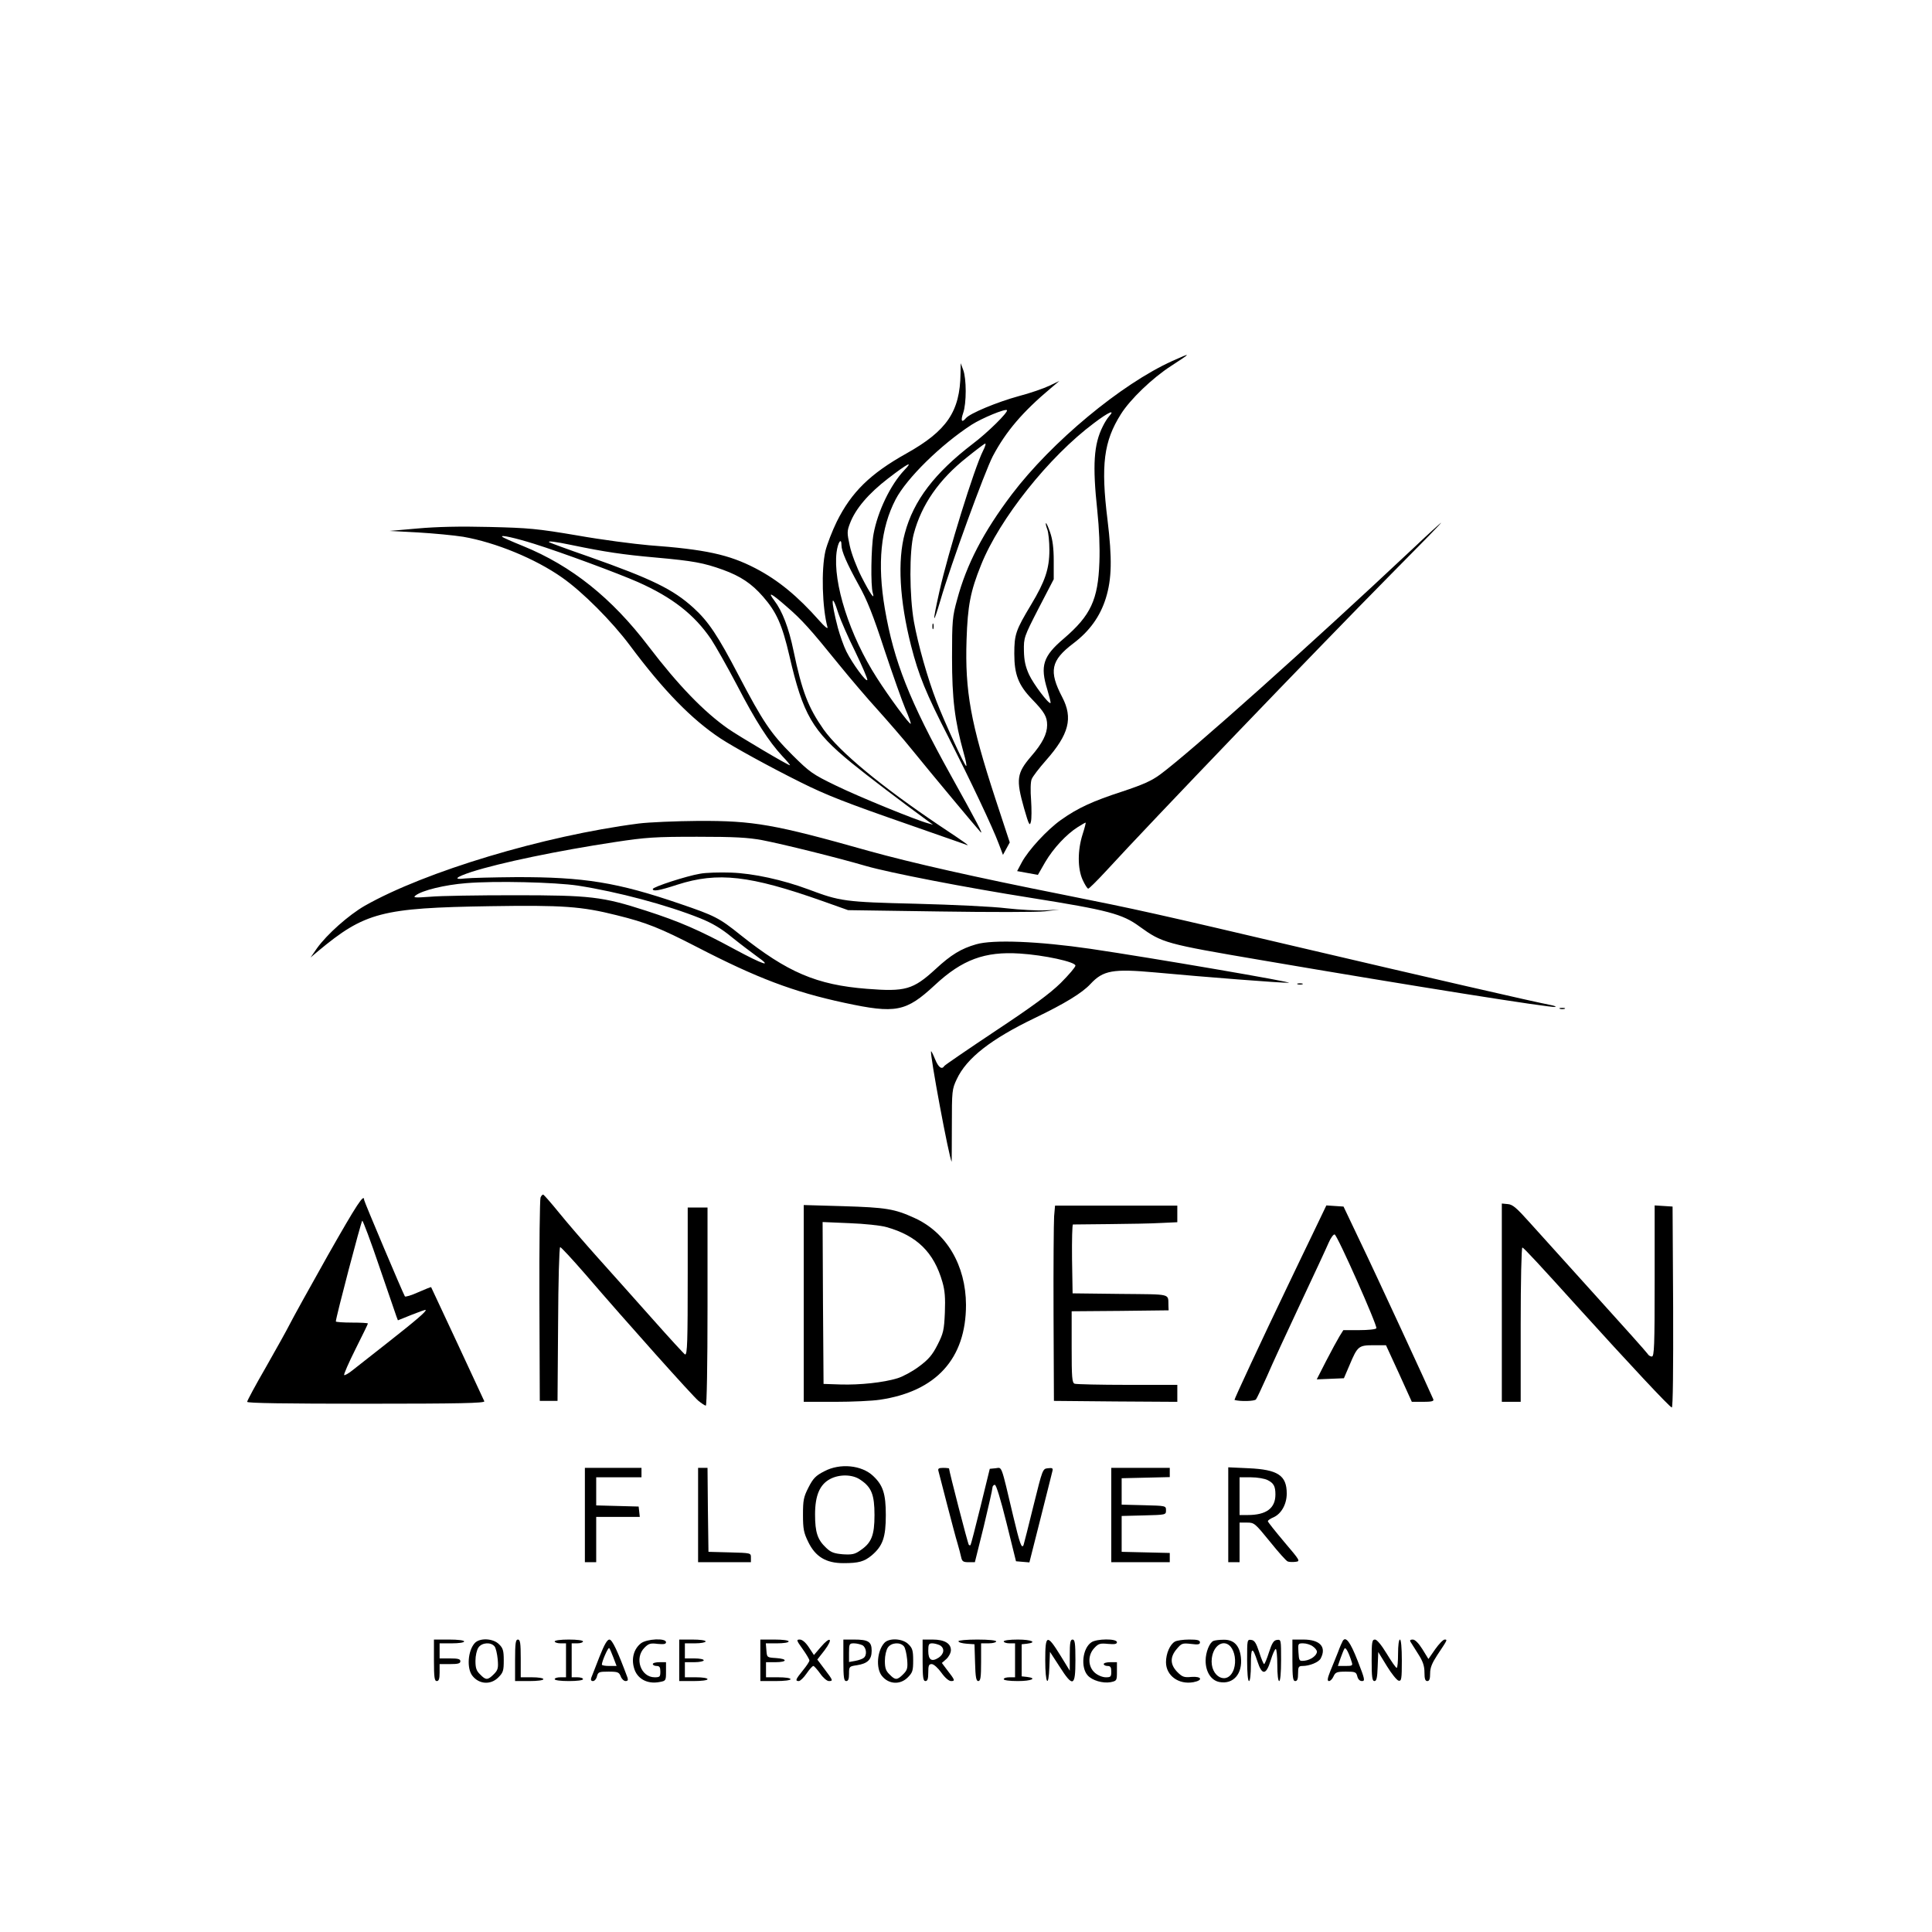 <?xml version="1.0" standalone="no"?>
<!DOCTYPE svg PUBLIC "-//W3C//DTD SVG 20010904//EN"
 "http://www.w3.org/TR/2001/REC-SVG-20010904/DTD/svg10.dtd">
<svg version="1.0" xmlns="http://www.w3.org/2000/svg"
 width="1024pt" height="1024pt" viewBox="0 0 1024 1024"
 preserveAspectRatio="xMidYMid meet">

<g transform="translate(0,1024) scale(0.1,-0.1)"
fill="#000000" stroke="none">
<path d="M6214 8327 c-272 -123 -640 -429 -851 -707 -151 -200 -240 -371 -290
-558 -25 -90 -27 -112 -27 -307 0 -219 14 -334 62 -507 11 -38 17 -68 13 -68
-8 0 -114 231 -157 342 -47 121 -98 301 -120 423 -24 137 -25 376 -1 465 41
155 134 289 282 406 47 38 91 71 96 73 6 2 1 -16 -11 -39 -46 -91 -185 -539
-231 -745 -38 -171 -36 -187 6 -45 54 186 234 679 277 762 70 132 158 235 308
361 l45 38 -52 -25 c-29 -14 -103 -40 -165 -56 -113 -31 -258 -91 -279 -117
-22 -26 -28 -13 -14 28 18 51 18 182 0 229 l-13 35 -1 -56 c-3 -200 -72 -302
-286 -422 -193 -108 -292 -205 -370 -362 -24 -49 -51 -119 -60 -155 -23 -100
-17 -302 11 -405 3 -11 -16 4 -43 35 -115 130 -218 215 -339 278 -141 73 -265
100 -564 122 -80 7 -251 29 -380 52 -213 36 -257 40 -466 45 -158 4 -279 1
-380 -8 l-149 -13 150 -8 c83 -5 190 -15 240 -23 172 -30 382 -116 524 -216
109 -76 264 -232 359 -359 178 -239 327 -392 481 -494 70 -46 261 -151 426
-233 134 -67 239 -108 570 -223 154 -54 289 -101 300 -105 31 -13 20 -4 -135
99 -312 210 -529 390 -615 510 -81 116 -114 200 -159 416 -25 122 -60 212
-102 267 -38 50 -17 40 63 -30 84 -72 129 -123 278 -307 60 -74 152 -182 205
-240 52 -58 136 -154 185 -215 101 -125 341 -412 362 -435 17 -17 -17 48 -157
300 -220 396 -302 604 -350 883 -41 241 -22 428 57 580 59 113 241 291 403
396 55 35 178 86 187 77 9 -9 -102 -119 -182 -179 -201 -154 -313 -300 -359
-473 -40 -145 -28 -357 33 -597 40 -156 78 -250 199 -486 116 -229 233 -475
266 -564 l22 -58 18 33 18 33 -77 234 c-130 398 -161 568 -152 841 6 179 20
255 77 396 97 243 360 574 599 752 78 59 114 74 79 35 -9 -10 -24 -34 -33 -53
-48 -95 -55 -204 -29 -447 10 -95 14 -193 11 -273 -7 -199 -46 -282 -188 -404
-111 -94 -127 -145 -88 -271 11 -37 19 -69 17 -71 -9 -8 -91 101 -114 151 -19
42 -26 74 -27 126 -1 69 0 73 78 225 l80 154 0 98 c0 67 -6 113 -19 150 -10
29 -20 51 -22 49 -3 -2 1 -17 7 -33 6 -16 11 -65 11 -109 0 -100 -23 -167 -97
-290 -81 -135 -89 -157 -89 -260 0 -110 22 -166 93 -240 67 -69 81 -94 81
-138 0 -47 -25 -97 -85 -166 -76 -89 -81 -121 -37 -276 25 -87 30 -96 36 -70
4 15 4 67 1 114 -4 50 -3 97 3 111 5 14 40 59 76 100 122 138 144 224 86 335
-72 138 -61 194 59 285 86 65 142 143 172 239 32 103 34 210 9 416 -36 291
-20 416 71 560 49 78 166 191 267 256 109 71 109 72 6 26z m-1421 -579 c-73
-77 -141 -218 -163 -338 -13 -69 -16 -275 -4 -313 12 -42 -14 -4 -60 86 -25
49 -53 122 -62 164 -15 69 -15 77 1 119 29 77 98 158 202 238 104 80 137 97
86 44z m-1963 -390 c153 -48 444 -156 551 -203 182 -81 299 -172 388 -303 23
-35 85 -144 137 -243 99 -191 168 -298 240 -376 24 -25 43 -48 41 -49 -4 -4
-271 154 -327 193 -129 90 -266 232 -423 438 -194 255 -407 426 -665 531 -57
23 -107 45 -110 49 -12 12 69 -6 168 -37z m201 -7 c173 -36 273 -51 444 -66
200 -18 254 -28 357 -65 93 -34 152 -73 212 -142 72 -82 102 -150 140 -314 72
-312 122 -398 330 -568 82 -67 262 -204 406 -309 l25 -18 -25 7 c-62 16 -368
141 -489 200 -126 61 -139 71 -231 162 -115 115 -156 176 -285 422 -110 211
-160 286 -239 358 -109 99 -220 153 -556 272 -113 39 -207 74 -209 76 -9 8 29
4 120 -15z m1429 -1 c0 -31 28 -96 91 -210 45 -80 77 -161 137 -345 44 -132
94 -273 111 -313 18 -41 30 -76 28 -78 -6 -6 -117 145 -180 244 -144 224 -233
503 -213 665 7 53 26 81 26 37z m-15 -365 c11 -33 50 -123 88 -199 37 -77 66
-144 64 -150 -5 -14 -79 87 -111 151 -14 28 -34 85 -45 125 -39 149 -36 199 4
73z"/>
<path d="M7485 7329 c-533 -501 -1176 -1076 -1336 -1194 -46 -34 -92 -54 -200
-90 -157 -51 -236 -87 -326 -151 -73 -52 -171 -158 -207 -224 l-25 -47 55 -10
55 -10 39 68 c43 73 112 147 172 185 21 13 39 24 42 24 2 0 -5 -28 -16 -62
-27 -85 -27 -181 0 -241 12 -26 25 -47 30 -47 4 0 46 41 93 92 241 263 1108
1166 1513 1576 148 149 268 272 265 272 -2 0 -72 -63 -154 -141z"/>
<path d="M4942 6920 c0 -14 2 -19 5 -12 2 6 2 18 0 25 -3 6 -5 1 -5 -13z"/>
<path d="M3384 5875 c-502 -65 -1131 -254 -1451 -436 -85 -49 -200 -151 -253
-225 l-34 -49 39 33 c249 207 337 230 914 239 384 6 483 -1 670 -48 158 -39
230 -68 426 -169 317 -164 510 -237 780 -295 274 -59 327 -48 480 94 145 135
265 179 450 167 128 -8 295 -44 295 -64 0 -8 -35 -49 -78 -92 -57 -56 -148
-123 -344 -253 -147 -98 -270 -182 -273 -187 -13 -21 -31 -8 -49 36 -10 25
-20 44 -21 42 -9 -8 96 -570 109 -585 0 -1 1 85 1 190 0 186 1 194 26 247 52
112 182 213 415 325 156 75 250 132 294 180 67 72 119 81 341 61 268 -25 671
-56 709 -55 39 1 -718 131 -1050 180 -274 40 -517 50 -606 24 -80 -23 -133
-55 -216 -132 -119 -109 -160 -120 -363 -104 -267 21 -421 87 -671 286 -112
90 -136 102 -321 165 -330 113 -507 142 -868 141 -121 -1 -242 -4 -270 -7 -66
-8 -50 7 35 35 150 48 456 112 760 158 165 25 212 28 435 28 199 0 269 -4 345
-18 109 -21 396 -92 550 -137 125 -36 526 -114 875 -169 408 -65 484 -85 575
-152 121 -87 134 -91 645 -178 807 -138 1540 -254 1558 -248 7 2 -6 7 -28 11
-72 13 -689 155 -1290 296 -809 190 -889 208 -1300 290 -453 90 -791 166
-1021 230 -503 142 -610 160 -902 159 -120 -1 -263 -7 -318 -14z m-321 -329
c212 -33 471 -102 648 -173 62 -25 111 -53 170 -102 46 -37 106 -82 132 -101
85 -60 34 -44 -120 39 -188 102 -293 147 -469 204 -232 75 -295 82 -699 82
-192 0 -393 -3 -445 -8 -82 -6 -93 -5 -77 7 35 27 154 56 267 65 155 13 472 5
593 -13z"/>
<path d="M3710 5609 c-72 -12 -250 -70 -250 -81 0 -14 32 -9 130 23 215 69
385 49 770 -87 l135 -48 485 -7 c267 -4 519 -4 560 1 l75 9 -76 -4 c-41 -2
-134 3 -205 11 -71 9 -286 19 -479 24 -377 9 -403 13 -570 76 -137 51 -293 85
-410 89 -60 2 -135 0 -165 -6z"/>
<path d="M6878 5023 c6 -2 18 -2 25 0 6 3 1 5 -13 5 -14 0 -19 -2 -12 -5z"/>
<path d="M8268 4893 c6 -2 18 -2 25 0 6 3 1 5 -13 5 -14 0 -19 -2 -12 -5z"/>
<path d="M2865 3893 c-4 -10 -7 -256 -6 -548 l2 -530 47 0 47 0 3 408 c1 224
6 407 11 407 5 0 64 -64 132 -142 225 -262 569 -646 600 -672 17 -14 35 -26
40 -26 5 0 9 211 9 525 l0 525 -52 0 -53 0 0 -351 c0 -360 -2 -430 -14 -428
-3 0 -82 86 -176 192 -93 105 -225 252 -291 326 -67 75 -157 179 -199 231 -42
52 -81 96 -85 98 -4 2 -11 -5 -15 -15z"/>
<path d="M1738 3587 c-97 -172 -188 -337 -203 -367 -15 -30 -72 -132 -126
-227 -55 -95 -99 -177 -99 -183 0 -7 198 -10 631 -10 493 0 630 3 626 13 -13
29 -280 602 -282 605 -1 1 -32 -11 -68 -27 -37 -17 -69 -26 -71 -22 -11 18
-216 503 -216 511 0 36 -37 -20 -192 -293z m272 -59 c46 -134 87 -253 91 -265
l8 -21 72 29 c40 16 74 28 75 26 6 -6 -47 -52 -201 -173 -82 -64 -167 -131
-187 -147 -21 -17 -41 -28 -44 -25 -3 3 24 65 60 137 36 72 66 133 66 136 0 3
-38 5 -85 5 -47 0 -85 3 -85 6 0 21 135 534 140 534 4 0 45 -109 90 -242z"/>
<path d="M7960 3336 l0 -526 50 0 50 0 0 411 c0 226 4 409 9 407 9 -3 96 -97
301 -324 260 -287 481 -524 491 -524 6 0 8 205 7 533 l-3 532 -47 3 -48 3 0
-400 c0 -344 -2 -401 -15 -401 -7 0 -18 6 -22 14 -4 7 -128 146 -274 307 -146
162 -304 337 -351 389 -69 77 -90 96 -116 98 l-32 3 0 -525z"/>
<path d="M4260 3331 l0 -521 166 0 c91 0 198 5 237 11 299 44 457 218 457 503
-1 209 -103 383 -272 460 -107 49 -151 56 -380 63 l-208 6 0 -522z m439 405
c160 -45 251 -133 296 -291 13 -45 16 -83 13 -162 -4 -93 -8 -110 -39 -171
-27 -53 -47 -77 -97 -114 -34 -26 -86 -54 -115 -63 -75 -23 -199 -36 -302 -33
l-90 3 -3 429 -2 429 142 -6 c79 -3 167 -12 197 -21z"/>
<path d="M5587 3793 c-2 -32 -4 -265 -3 -518 l2 -460 327 -3 327 -2 0 45 0 45
-264 0 c-145 0 -271 3 -280 6 -14 5 -16 32 -16 195 l0 189 257 2 257 3 -1 23
c-3 68 24 61 -255 64 l-253 3 -3 183 c-1 100 1 182 5 182 5 0 91 1 193 2 102
1 224 3 273 6 l87 4 0 44 0 44 -324 0 -324 0 -5 -57z"/>
<path d="M6959 3703 c-39 -81 -101 -209 -136 -283 -137 -285 -283 -599 -280
-600 30 -9 107 -7 114 3 5 6 31 62 58 122 26 61 106 234 177 385 71 151 139
297 150 323 11 26 26 46 32 44 15 -5 228 -485 221 -497 -3 -6 -44 -10 -91 -10
l-84 0 -20 -32 c-11 -18 -43 -77 -71 -131 l-50 -98 72 3 72 3 30 70 c42 100
48 105 127 105 l66 0 69 -150 68 -150 60 0 c43 0 58 3 54 13 -15 37 -312 680
-388 837 l-88 185 -46 3 -45 3 -71 -148z"/>
<path d="M4369 2442 c-45 -23 -59 -37 -84 -86 -26 -51 -29 -68 -29 -145 0 -75
4 -95 28 -144 38 -78 94 -112 186 -112 81 0 110 8 150 41 59 50 75 96 75 214
0 113 -15 158 -67 207 -61 58 -176 69 -259 25z m191 -45 c59 -39 75 -79 75
-187 0 -108 -16 -148 -76 -188 -28 -20 -44 -23 -92 -20 -46 4 -63 10 -88 34
-46 43 -59 82 -59 177 0 101 25 159 80 188 49 26 119 25 160 -4z"/>
<path d="M3100 2210 l0 -250 30 0 30 0 0 120 0 120 116 0 115 0 -3 28 -3 27
-112 3 -113 3 0 74 0 75 120 0 120 0 0 25 0 25 -150 0 -150 0 0 -250z"/>
<path d="M3700 2210 l0 -250 140 0 140 0 0 25 c0 24 0 24 -112 27 l-113 3 -3
223 -2 222 -25 0 -25 0 0 -250z"/>
<path d="M4974 2443 c3 -10 23 -90 46 -178 23 -88 47 -180 55 -205 7 -25 16
-57 19 -72 5 -24 11 -28 40 -28 l33 0 47 189 c25 104 46 197 46 205 0 9 6 16
13 16 7 0 30 -74 62 -203 l50 -202 35 -3 36 -3 59 233 c32 128 61 241 63 251
4 15 0 18 -24 15 -28 -3 -28 -4 -76 -197 -26 -106 -50 -201 -53 -210 -10 -22
-20 7 -55 154 -66 279 -58 257 -93 253 l-31 -3 -49 -200 c-27 -110 -51 -202
-53 -204 -2 -2 -6 -2 -9 1 -5 4 -105 392 -105 405 0 1 -14 3 -31 3 -24 0 -29
-4 -25 -17z"/>
<path d="M5890 2210 l0 -250 155 0 155 0 0 25 0 24 -127 3 -128 3 0 95 0 95
118 3 c117 3 117 3 117 27 0 24 0 24 -117 27 l-118 3 0 70 0 70 128 3 127 3 0
24 0 25 -155 0 -155 0 0 -250z"/>
<path d="M6510 2211 l0 -251 30 0 30 0 0 105 0 105 40 0 c38 0 42 -4 121 -101
44 -55 87 -103 94 -105 7 -3 26 -4 41 -2 27 3 26 5 -59 105 -48 57 -87 106
-87 110 0 5 13 14 30 21 42 19 70 70 70 126 0 96 -47 127 -202 134 l-108 5 0
-252z m209 184 c32 -16 41 -33 41 -76 0 -73 -48 -109 -147 -109 l-43 0 0 100
0 100 60 0 c34 0 74 -7 89 -15z"/>
<path d="M2300 1440 c0 -91 3 -110 15 -110 11 0 15 12 15 45 l0 45 55 0 c42 0
55 3 55 15 0 12 -13 15 -55 15 l-55 0 0 40 0 40 65 0 c37 0 65 4 65 10 0 6
-33 10 -80 10 l-80 0 0 -110z"/>
<path d="M2516 1531 c-36 -40 -43 -132 -13 -172 35 -46 97 -51 138 -10 26 26
29 36 29 91 0 51 -4 65 -25 85 -31 32 -103 35 -129 6z m105 -17 c7 -8 14 -39
17 -69 4 -47 1 -57 -21 -79 -32 -32 -42 -32 -72 -1 -20 19 -25 34 -25 72 0 28
7 58 16 71 18 26 65 30 85 6z"/>
<path d="M2730 1440 l0 -110 75 0 c43 0 75 4 75 10 0 6 -27 10 -60 10 l-60 0
0 100 c0 82 -3 100 -15 100 -12 0 -15 -19 -15 -110z"/>
<path d="M2940 1540 c0 -5 14 -10 30 -10 l30 0 0 -90 0 -90 -30 0 c-16 0 -30
-4 -30 -10 0 -6 32 -10 75 -10 43 0 75 4 75 10 0 6 -13 10 -30 10 l-30 0 0 90
0 90 30 0 c17 0 30 5 30 10 0 6 -32 10 -75 10 -43 0 -75 -4 -75 -10z"/>
<path d="M3177 1458 c-20 -51 -39 -101 -43 -110 -4 -12 -1 -18 9 -18 8 0 18
11 21 25 6 23 11 25 61 25 50 0 56 -3 65 -25 5 -14 17 -25 26 -25 11 0 14 5
10 18 -52 140 -81 202 -96 202 -12 0 -27 -27 -53 -92z m74 -3 l17 -45 -39 0
c-21 0 -39 3 -39 7 0 17 33 93 39 88 3 -3 13 -26 22 -50z"/>
<path d="M3397 1530 c-37 -29 -51 -79 -37 -129 15 -58 70 -89 136 -76 33 6 34
7 34 55 l0 50 -35 0 c-19 0 -35 -4 -35 -10 0 -5 9 -10 20 -10 16 0 20 -7 20
-30 0 -27 -3 -30 -30 -30 -74 0 -109 102 -54 157 22 22 32 25 70 20 33 -3 44
-1 44 9 0 23 -102 18 -133 -6z"/>
<path d="M3600 1440 l0 -110 75 0 c43 0 75 4 75 10 0 6 -27 10 -60 10 l-60 0
0 40 0 40 50 0 c28 0 50 5 50 10 0 6 -22 10 -50 10 l-50 0 0 40 0 40 55 0 c30
0 55 5 55 10 0 6 -30 10 -70 10 l-70 0 0 -110z"/>
<path d="M4030 1440 l0 -110 80 0 c47 0 80 4 80 10 0 6 -28 10 -65 10 l-65 0
0 40 0 40 50 0 c64 0 66 18 3 22 -48 3 -48 3 -51 41 l-3 37 60 0 c34 0 61 4
61 10 0 6 -32 10 -75 10 l-75 0 0 -110z"/>
<path d="M4254 1500 c20 -28 36 -55 36 -61 0 -6 -16 -30 -35 -53 -38 -47 -42
-56 -21 -56 7 0 26 18 41 40 15 22 31 40 36 40 4 0 20 -18 36 -40 15 -22 36
-40 46 -40 24 0 22 4 -22 62 l-39 52 39 50 c47 63 30 76 -21 16 l-36 -42 -27
41 c-17 26 -35 41 -48 41 -19 0 -18 -4 15 -50z"/>
<path d="M4470 1440 c0 -91 3 -110 15 -110 11 0 15 11 15 39 0 38 1 39 42 45
57 9 78 30 78 77 0 48 -18 59 -94 59 l-56 0 0 -110z m101 80 c21 -12 26 -52 7
-67 -7 -6 -28 -13 -45 -16 l-33 -6 0 49 c0 47 2 50 26 50 14 0 34 -5 45 -10z"/>
<path d="M4687 1532 c-38 -42 -45 -132 -14 -173 35 -46 97 -51 138 -10 26 26
29 36 29 91 0 51 -4 65 -25 85 -30 31 -103 35 -128 7z m104 -18 c7 -8 14 -39
17 -69 4 -47 1 -57 -21 -79 -32 -32 -42 -32 -72 -1 -20 19 -25 34 -25 72 0 28
7 58 16 71 18 26 65 30 85 6z"/>
<path d="M4890 1440 c0 -91 3 -110 15 -110 11 0 15 12 15 45 0 37 3 45 18 45
11 0 33 -20 51 -45 20 -28 40 -45 52 -45 23 0 20 6 -22 60 l-27 36 24 21 c13
12 24 33 24 47 0 36 -35 56 -97 56 l-53 0 0 -110z m91 80 c27 -15 24 -46 -6
-66 -37 -24 -55 -12 -55 36 0 34 3 40 21 40 11 0 29 -5 40 -10z"/>
<path d="M5080 1541 c0 -6 19 -11 43 -13 l42 -3 3 -97 c2 -78 6 -98 17 -98 12
0 15 19 15 100 l0 100 40 0 c22 0 40 5 40 10 0 6 -40 10 -100 10 -56 0 -100
-4 -100 -9z"/>
<path d="M5320 1540 c0 -5 14 -10 30 -10 l30 0 0 -90 0 -90 -30 0 c-16 0 -30
-4 -30 -10 0 -6 32 -10 75 -10 72 0 105 15 48 22 l-28 3 0 85 0 85 28 3 c57 7
24 22 -48 22 -43 0 -75 -4 -75 -10z"/>
<path d="M5540 1440 c0 -126 18 -152 22 -32 l3 77 50 -77 c72 -113 85 -108 85
32 0 91 -3 110 -15 110 -12 0 -15 -16 -15 -82 l0 -83 -51 83 c-70 113 -79 109
-79 -28z"/>
<path d="M5784 1535 c-47 -32 -57 -133 -19 -175 24 -27 80 -43 121 -36 33 7
34 8 34 56 l0 50 -35 0 c-19 0 -35 -4 -35 -10 0 -5 9 -10 20 -10 16 0 20 -7
20 -30 0 -27 -3 -30 -29 -30 -17 0 -42 10 -58 24 -37 32 -39 93 -3 131 22 24
31 26 73 22 35 -3 47 -1 47 9 0 20 -109 19 -136 -1z"/>
<path d="M6227 1539 c-26 -15 -47 -63 -47 -109 0 -71 67 -120 145 -106 53 10
45 32 -10 28 -39 -4 -49 0 -75 26 -38 39 -40 79 -3 122 25 30 30 32 75 27 38
-5 48 -3 48 8 0 12 -14 15 -57 15 -32 0 -66 -5 -76 -11z"/>
<path d="M6432 1543 c-21 -8 -42 -60 -42 -105 0 -60 30 -105 73 -113 74 -14
124 44 114 131 -7 63 -38 94 -91 93 -23 0 -47 -3 -54 -6z m90 -30 c23 -27 31
-78 18 -119 -31 -92 -130 -43 -117 58 9 69 63 101 99 61z"/>
<path d="M6610 1441 c0 -67 4 -111 10 -111 6 0 10 36 10 87 0 95 8 98 35 16
24 -74 46 -72 70 7 10 33 22 60 27 60 4 0 8 -38 8 -85 0 -50 4 -85 10 -85 6 0
10 44 10 111 0 108 0 110 -22 107 -17 -2 -26 -16 -42 -65 -11 -35 -23 -63 -26
-63 -3 0 -15 28 -26 63 -16 49 -25 63 -42 65 -22 3 -22 1 -22 -107z"/>
<path d="M6850 1440 c0 -91 3 -110 15 -110 11 0 15 11 15 40 0 35 3 40 24 40
37 0 86 20 96 40 32 61 -4 100 -92 100 l-58 0 0 -110z m108 74 c12 -8 22 -21
22 -28 0 -20 -32 -44 -65 -48 -29 -3 -30 -2 -33 45 -3 46 -2 47 25 47 16 0 39
-7 51 -16z"/>
<path d="M7117 1543 c-3 -5 -15 -31 -25 -59 -11 -27 -29 -73 -41 -101 -16 -40
-17 -53 -7 -53 7 0 18 11 24 25 10 22 18 25 66 25 49 0 54 -2 60 -25 4 -16 13
-25 25 -25 17 0 15 10 -23 107 -39 100 -63 132 -79 106z m47 -111 c7 -20 4
-22 -33 -22 l-40 0 14 41 c8 22 17 45 21 51 6 10 22 -19 38 -70z"/>
<path d="M7270 1440 c0 -90 3 -110 15 -110 11 0 15 18 17 77 l3 77 46 -75 c25
-41 53 -75 62 -77 15 -3 17 9 17 107 0 67 -4 111 -10 111 -6 0 -10 -32 -10
-75 0 -41 -3 -75 -7 -75 -5 0 -28 34 -53 75 -28 46 -52 75 -62 75 -16 0 -18
-12 -18 -110z"/>
<path d="M7476 1538 c4 -7 23 -36 41 -65 25 -39 33 -63 33 -98 0 -33 4 -45 15
-45 11 0 15 11 15 41 0 30 10 54 38 97 54 81 55 82 39 82 -8 0 -30 -23 -50
-51 l-36 -52 -32 52 c-20 32 -39 51 -51 51 -13 0 -17 -4 -12 -12z"/>
</g>
</svg>
